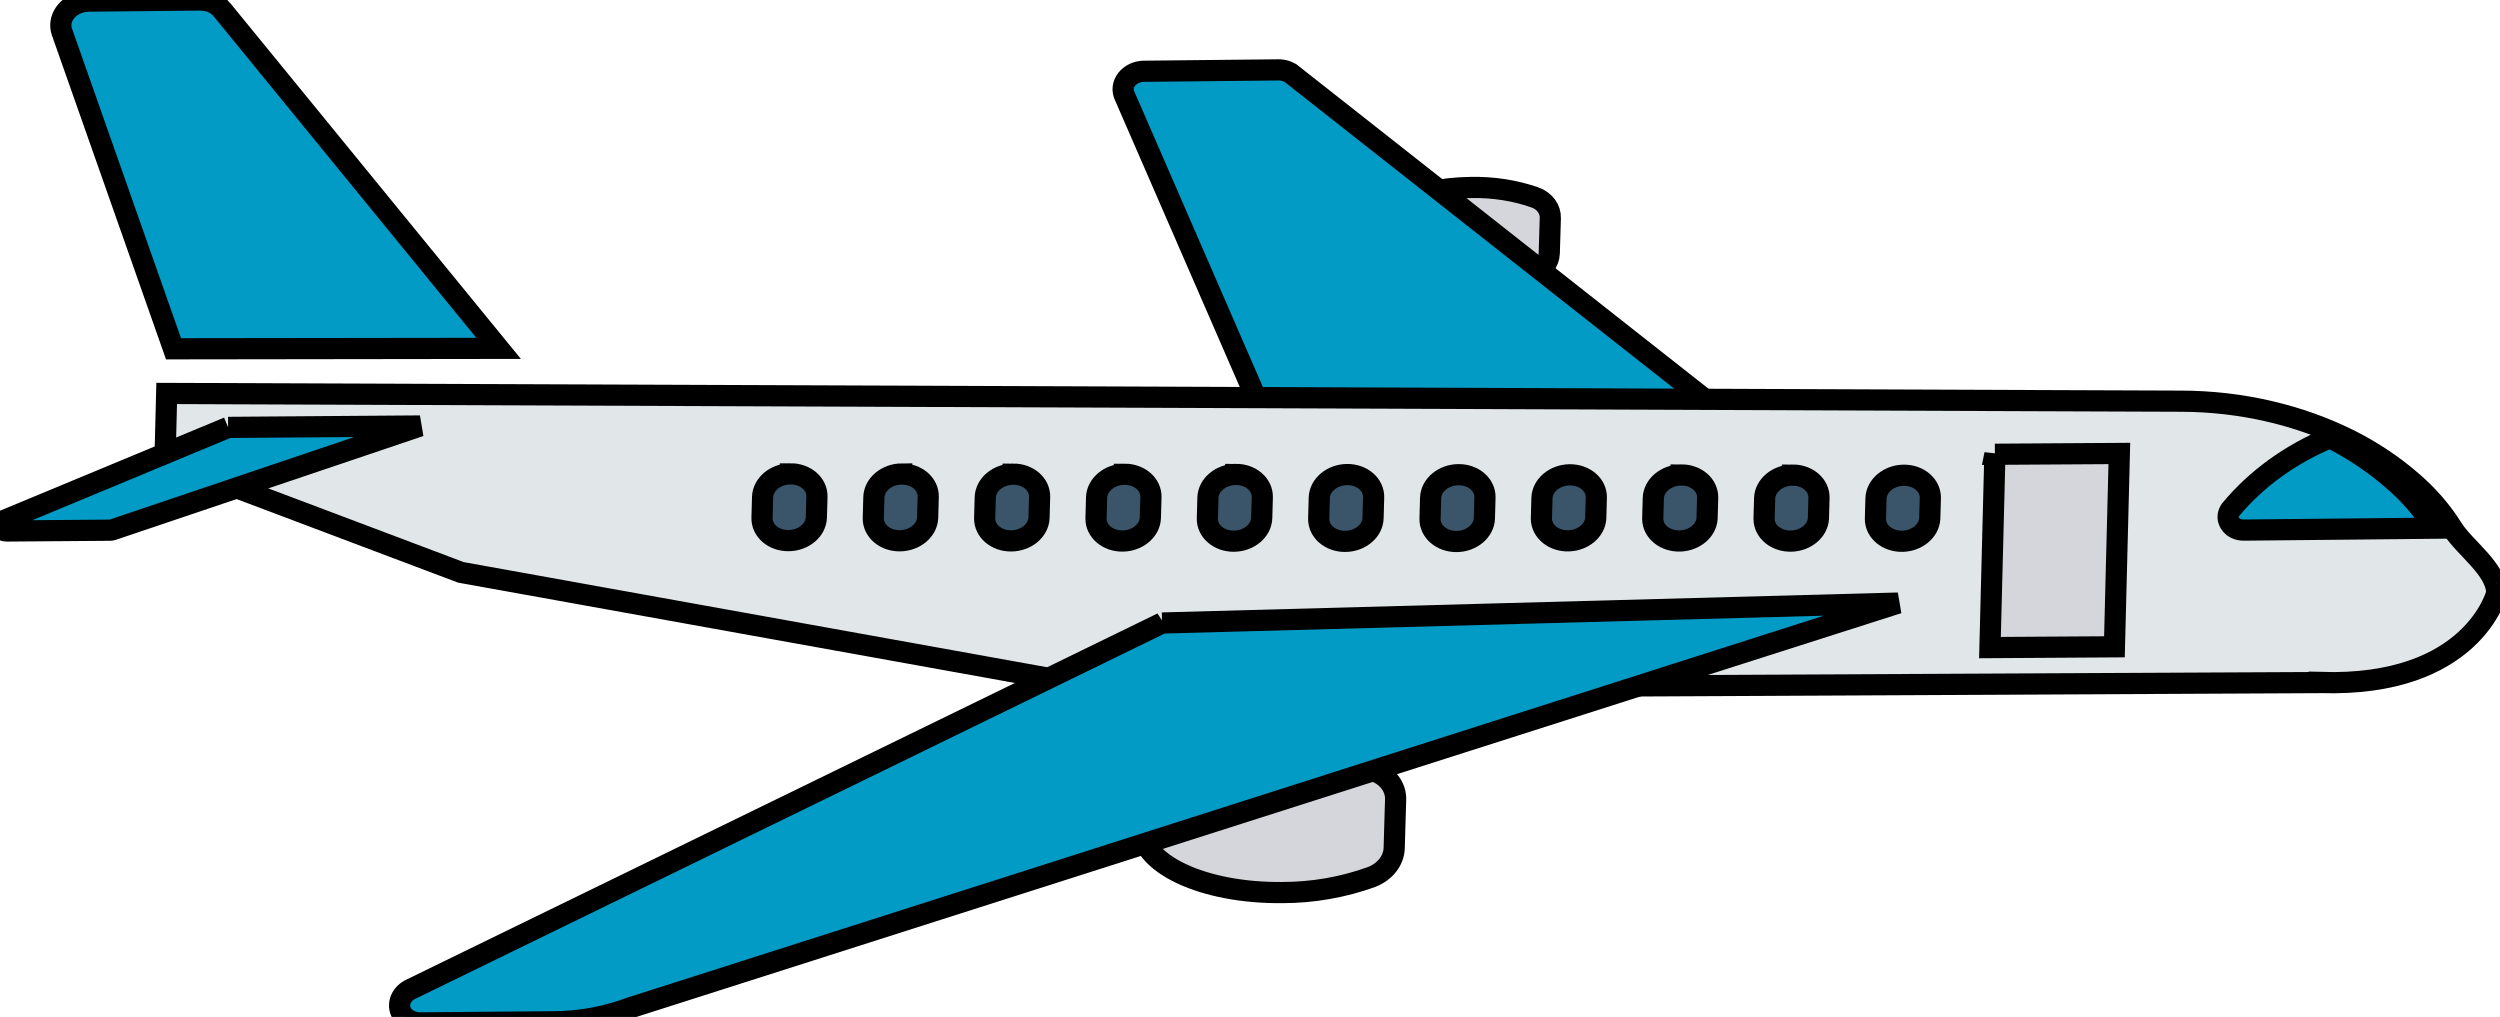<svg width="118" height="48" xmlns="http://www.w3.org/2000/svg" fill="none">

 <g>
  <title>Layer 1</title>
  <g stroke="null" id="svg_21">
   <path stroke="null" id="svg_1" fill="#D5D6DB" d="m64.882,36.402c-1.314,-0.46 -2.735,-0.681 -4.174,-0.65c-3.724,0.038 -6.785,1.497 -6.837,3.259c-0.052,1.761 2.926,3.156 6.65,3.118c1.439,0.001 2.873,-0.249 4.215,-0.735c0.634,-0.244 1.054,-0.778 1.07,-1.363l0.067,-2.288c0.019,-0.585 -0.37,-1.111 -0.99,-1.341z"/>
   <path stroke="null" id="svg_2" fill="#D5D6DB" d="m72.456,9.32c-0.953,-0.333 -1.983,-0.493 -3.027,-0.471c-2.7,0.028 -4.92,1.085 -4.957,2.361c-0.037,1.276 2.122,2.288 4.822,2.26c1.043,0.001 2.084,-0.181 3.057,-0.534c0.459,-0.177 0.763,-0.564 0.775,-0.988l0.049,-1.656c0.014,-0.424 -0.268,-0.805 -0.718,-0.972z"/>
   <path stroke="null" id="svg_3" fill="#029BC5" d="m60.981,3.506c-0.173,-0.137 -0.403,-0.211 -0.643,-0.208l-6.341,0.066c-0.53,0.005 -0.971,0.375 -0.985,0.827c-0.003,0.104 0.016,0.206 0.058,0.302l6.387,14.68l21.146,-0.22l-19.621,-15.447z"/>
   <path stroke="null" id="svg_4" fill="#E1E6E9" d="m109.516,32.217l-57.347,0.279l-30.413,-5.48l-13.969,-5.27l0.08,-3.175l95.071,0.365c2.837,0.005 5.602,0.646 8.015,1.858c1.053,0.536 2.02,1.184 2.877,1.928c0.764,0.653 1.411,1.399 1.921,2.213c0.565,0.915 2.093,1.932 2.094,3.055c0.003,-0 -1.12,4.454 -8.329,4.225z"/>
   <path stroke="null" id="svg_5" fill="#029BC5" d="m54.852,29.405l-35.515,17.313c-0.471,0.261 -0.617,0.79 -0.327,1.182c0.178,0.241 0.491,0.384 0.83,0.381l6.328,-0.053c1.217,-0.01 2.428,-0.233 3.557,-0.653l59.867,-19.11l-34.741,0.941z"/>
   <path stroke="null" id="svg_6" fill="#029BC5" d="m10.471,0.45c-0.234,-0.287 -0.621,-0.454 -1.038,-0.45l-5.237,0.053c-0.713,0.007 -1.306,0.505 -1.325,1.113c-0.003,0.116 0.014,0.23 0.053,0.34l5.266,14.957l15.343,-0.021l-13.063,-15.992z"/>
   <path stroke="null" id="svg_7" fill="#029BC5" d="m10.768,20.173l-10.586,4.398c-0.154,0.062 -0.223,0.217 -0.155,0.346c0.049,0.093 0.16,0.15 0.281,0.146l4.887,-0.038c0.038,-0 0.076,-0.006 0.112,-0.018l14.518,-4.901l-9.057,0.067z"/>
   <path stroke="null" id="svg_8" fill="#029BC5" d="m112.941,22.644c-0.882,-0.768 -1.878,-1.434 -2.964,-1.985c-1.875,0.777 -3.496,1.953 -4.701,3.409c-0.215,0.31 -0.101,0.7 0.255,0.872c0.111,0.053 0.237,0.081 0.366,0.081l9.019,-0.09c-0.524,-0.843 -1.189,-1.612 -1.975,-2.286z"/>
   <path stroke="null" id="svg_9" fill="#D5D6DB" d="m94.159,21.441l5.874,-0.037l-0.232,9.125l-5.875,0.037l0.233,-9.126z"/>
   <path stroke="null" id="svg_10" fill="#3A556A" d="m89.86,22.431c-0.708,0.005 -1.297,0.498 -1.313,1.099l-0.027,0.975c0.007,0.601 0.588,1.067 1.296,1.042c0.675,-0.025 1.229,-0.488 1.268,-1.061l0.028,-0.975c0.016,-0.601 -0.544,-1.085 -1.252,-1.08z"/>
   <path stroke="null" id="svg_11" fill="#3A556A" d="m84.605,22.424c-0.709,0.005 -1.297,0.498 -1.314,1.099l-0.027,0.975c0.007,0.601 0.588,1.067 1.297,1.042c0.675,-0.025 1.229,-0.488 1.268,-1.062l0.027,-0.975c0.017,-0.601 -0.543,-1.085 -1.251,-1.08z"/>
   <path stroke="null" id="svg_12" fill="#3A556A" d="m79.348,22.418c-0.708,0.006 -1.295,0.498 -1.312,1.099l-0.027,0.975c0.007,0.601 0.588,1.067 1.297,1.042c0.675,-0.025 1.229,-0.488 1.268,-1.062l0.027,-0.975c0.017,-0.602 -0.544,-1.085 -1.253,-1.08z"/>
   <path stroke="null" id="svg_13" fill="#3A556A" d="m74.093,22.411c-0.708,0.006 -1.295,0.498 -1.312,1.099l-0.027,0.975c0.007,0.601 0.588,1.067 1.297,1.042c0.675,-0.025 1.229,-0.488 1.268,-1.061l0.027,-0.975c0.017,-0.602 -0.544,-1.085 -1.253,-1.08z"/>
   <path stroke="null" id="svg_14" fill="#3A556A" d="m68.838,22.405c-0.709,0.006 -1.296,0.498 -1.313,1.1l-0.027,0.975c-0.017,0.601 0.544,1.084 1.252,1.079c0.708,-0.005 1.296,-0.497 1.313,-1.099l0.027,-0.975c0.018,-0.601 -0.542,-1.085 -1.251,-1.08c-0.001,0 -0.001,0 -0.002,0z"/>
   <path stroke="null" id="svg_15" fill="#3A556A" d="m63.583,22.399c-0.709,0.006 -1.296,0.498 -1.313,1.1l-0.027,0.975c-0.017,0.601 0.544,1.084 1.252,1.079c0.708,-0.005 1.296,-0.497 1.313,-1.099l0.027,-0.975c0.018,-0.601 -0.542,-1.085 -1.251,-1.08c-0.001,0 -0.001,0 -0.002,0z"/>
   <path stroke="null" id="svg_16" fill="#3A556A" d="m58.328,22.392c-0.709,0.006 -1.296,0.498 -1.313,1.1l-0.027,0.975c-0.016,0.601 0.546,1.084 1.254,1.077c0.707,-0.006 1.293,-0.497 1.311,-1.097l0.027,-0.975c0.017,-0.601 -0.543,-1.085 -1.252,-1.08z"/>
   <path stroke="null" id="svg_17" fill="#3A556A" d="m53.072,22.385c-0.709,0.006 -1.296,0.498 -1.313,1.1l-0.027,0.975c-0.016,0.601 0.546,1.084 1.254,1.077c0.707,-0.006 1.293,-0.497 1.311,-1.097l0.027,-0.975c0.017,-0.602 -0.543,-1.085 -1.252,-1.08z"/>
   <path stroke="null" id="svg_18" fill="#3A556A" d="m47.817,22.379c-0.709,0.006 -1.296,0.498 -1.313,1.1l-0.027,0.975c-0.016,0.601 0.546,1.084 1.254,1.077c0.707,-0.006 1.293,-0.497 1.311,-1.097l0.027,-0.975c0.017,-0.602 -0.543,-1.085 -1.252,-1.08z"/>
   <path stroke="null" id="svg_19" fill="#3A556A" d="m42.56,22.372c-0.708,0.005 -1.296,0.497 -1.313,1.099l-0,0.001l-0.027,0.976c-0.016,0.601 0.546,1.084 1.254,1.077c0.707,-0.006 1.293,-0.497 1.311,-1.097l0.027,-0.975c0.017,-0.602 -0.543,-1.085 -1.252,-1.08z"/>
   <path stroke="null" id="svg_20" fill="#3A556A" d="m37.307,22.366c-0.708,0.005 -1.296,0.497 -1.313,1.099l0,0.001l-0.027,0.975c-0.016,0.601 0.546,1.084 1.254,1.077c0.707,-0.006 1.293,-0.497 1.311,-1.097l0.027,-0.975c0.017,-0.602 -0.543,-1.085 -1.252,-1.08z"/>
  </g>
 </g>
</svg>